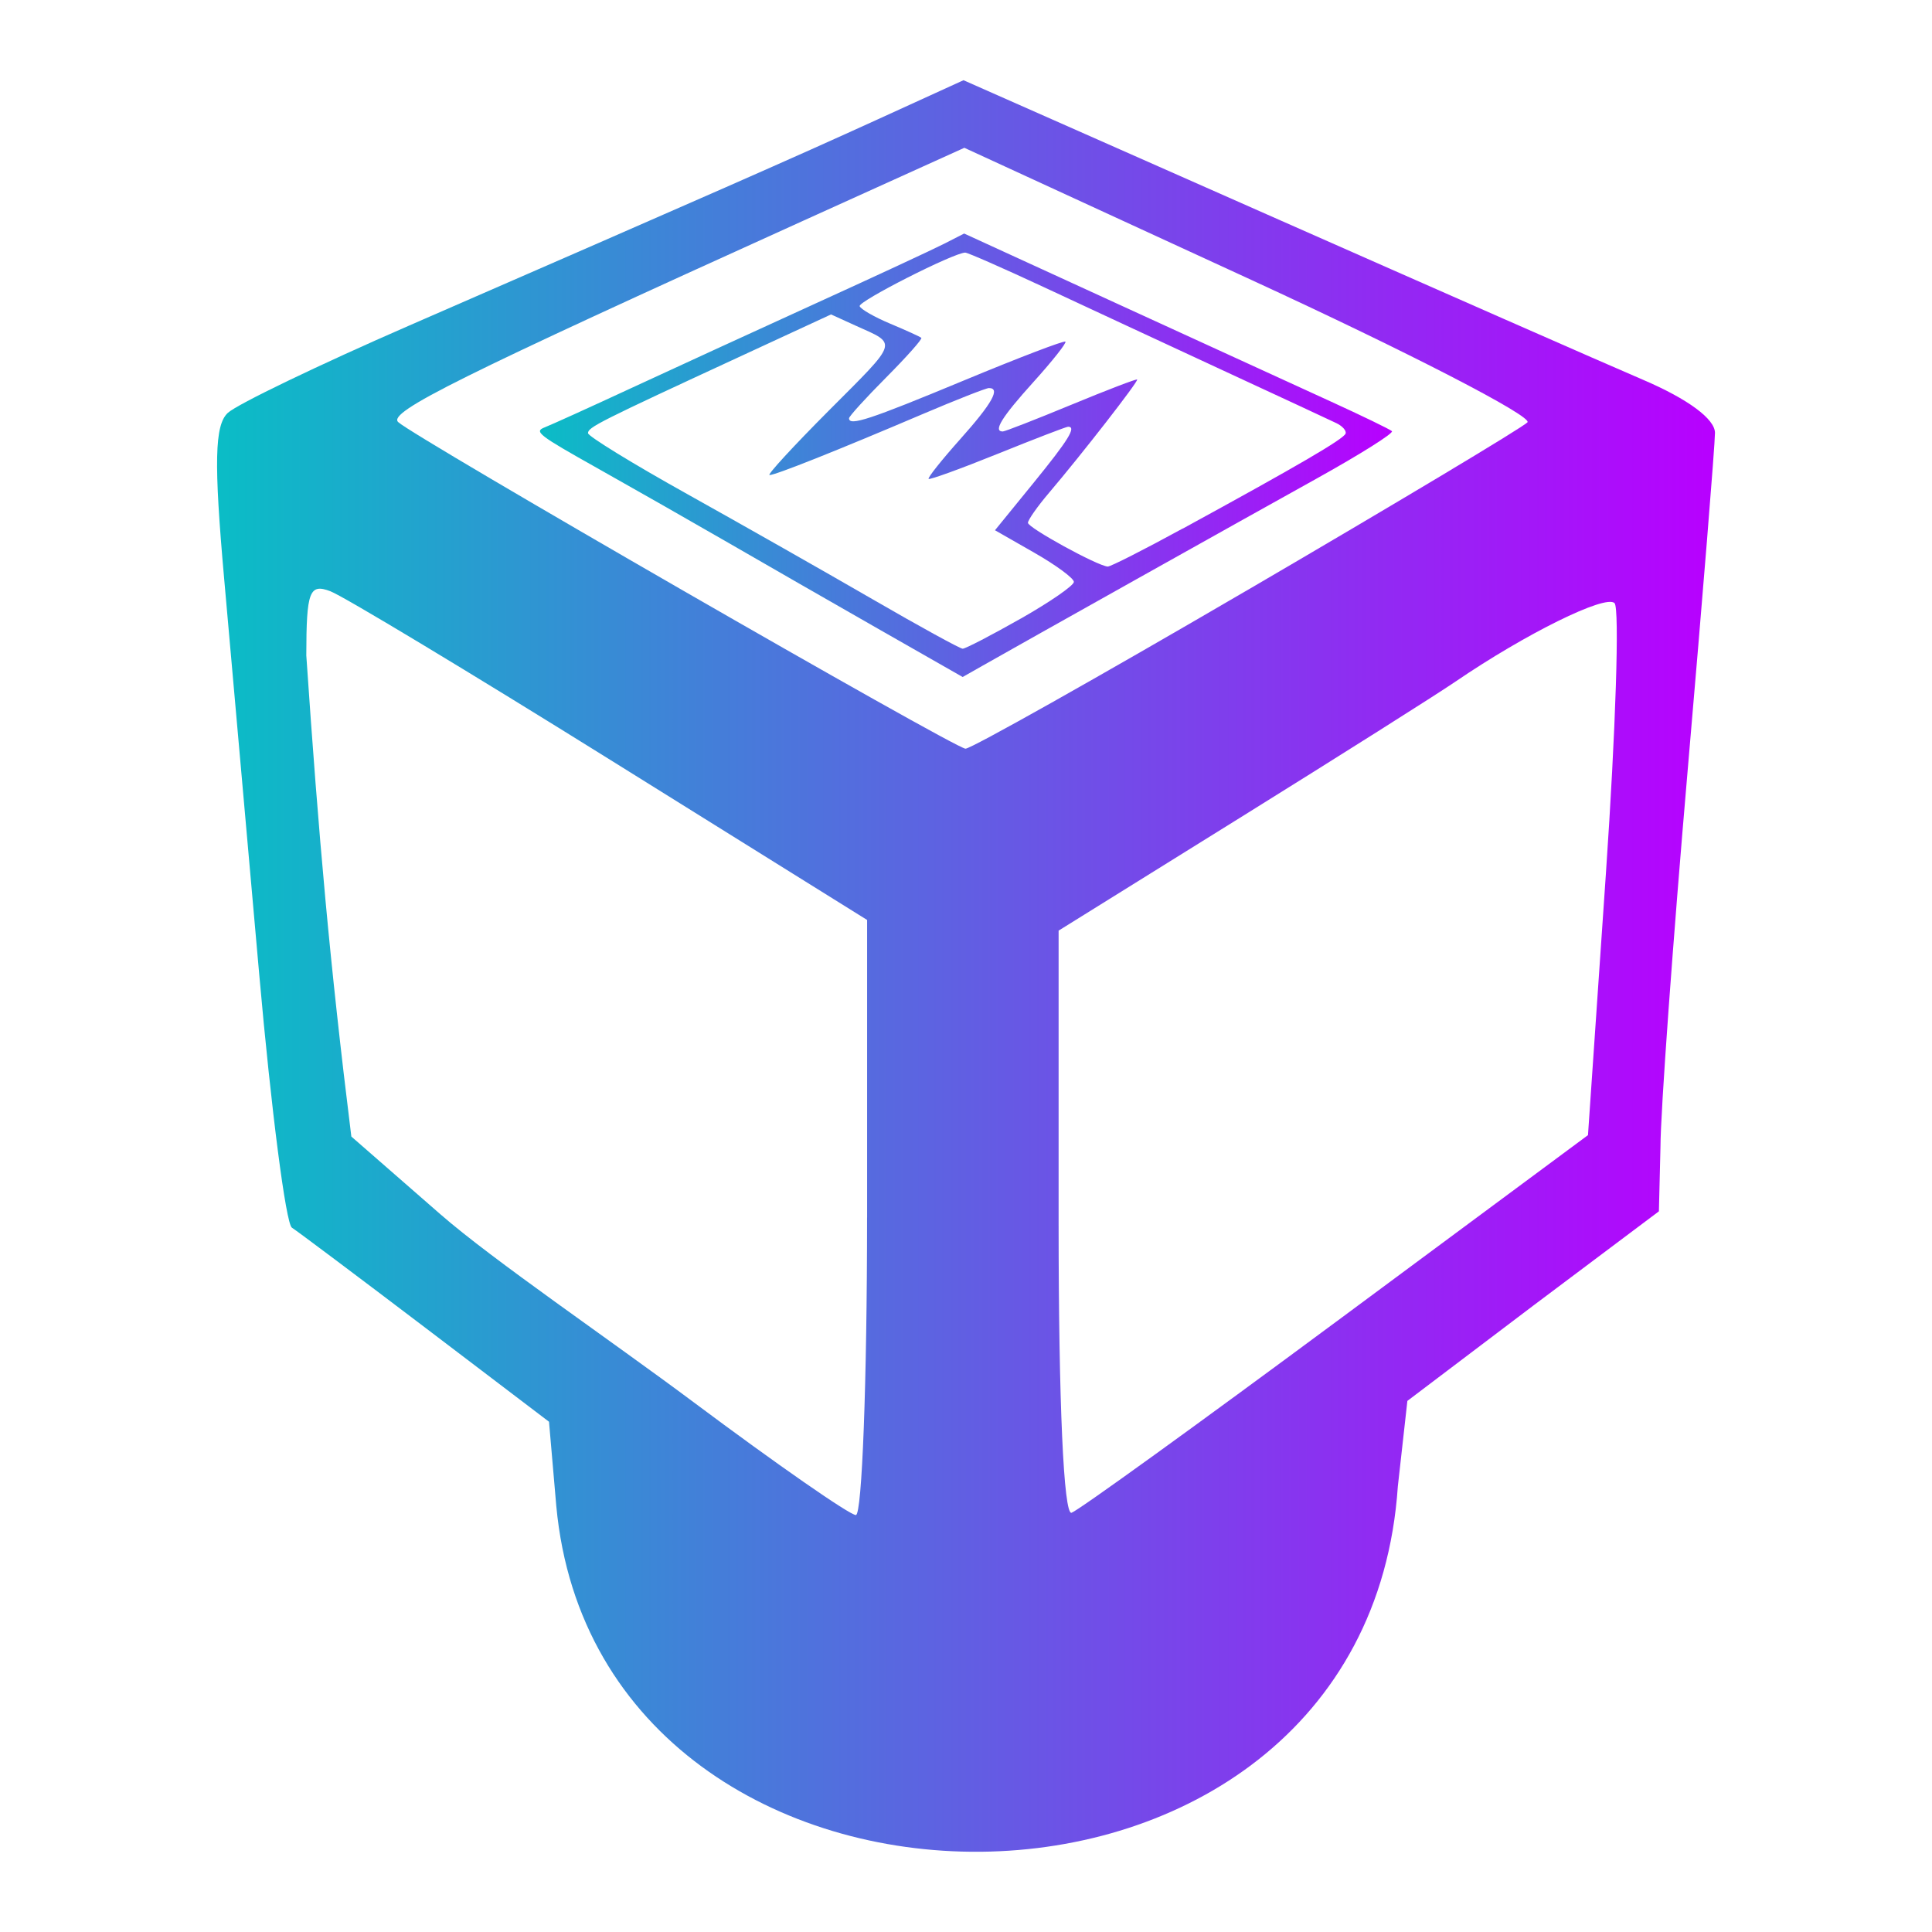 <?xml version="1.0" encoding="UTF-8" standalone="no"?>
<!-- Created with Inkscape (http://www.inkscape.org/) -->

<svg
   id="svg2"
   version="1.1"
   width="48"
   height="48"
   viewBox="0 0 48 48"
   sodipodi:docname="virtualbox.svg"
   inkscape:version="1.2.2 (b0a8486541, 2022-12-01)"
   xmlns:inkscape="http://www.inkscape.org/namespaces/inkscape"
   xmlns:sodipodi="http://sodipodi.sourceforge.net/DTD/sodipodi-0.dtd"
   xmlns:xlink="http://www.w3.org/1999/xlink"
   xmlns="http://www.w3.org/2000/svg"
   xmlns:svg="http://www.w3.org/2000/svg"
   xmlns:rdf="http://www.w3.org/1999/02/22-rdf-syntax-ns#"
   xmlns:cc="http://creativecommons.org/ns#"
   xmlns:dc="http://purl.org/dc/elements/1.1/">
  <sodipodi:namedview
     id="namedview116"
     pagecolor="#ffffff"
     bordercolor="#000000"
     borderopacity="0.25"
     inkscape:showpageshadow="2"
     inkscape:pageopacity="0.0"
     inkscape:pagecheckerboard="0"
     inkscape:deskcolor="#d1d1d1"
     showgrid="false"
     inkscape:zoom="4.9166667"
     inkscape:cx="-29.79661"
     inkscape:cy="26.949152"
     inkscape:window-width="1397"
     inkscape:window-height="755"
     inkscape:window-x="0"
     inkscape:window-y="0"
     inkscape:window-maximized="0"
     inkscape:current-layer="svg2" />
  <defs
     id="defs6">
    <linearGradient
       id="oomox"
       x1="1.031"
       x2="1.031"
       y1="1"
       y2="15"
       gradientUnits="userSpaceOnUse">
      <stop
         offset="0%"
         style="stop-color:#0abdc6; stop-opacity:1"
         id="stop1560" />
      <stop
         offset="100%"
         style="stop-color:#b800ff; stop-opacity:1"
         id="stop1562" />
    </linearGradient>
    <linearGradient
       inkscape:collect="always"
       xlink:href="#oomox"
       id="linearGradient821"
       x1="13.416"
       y1="11.311"
       x2="34.584"
       y2="11.311"
       gradientUnits="userSpaceOnUse" />
    <linearGradient
       inkscape:collect="always"
       xlink:href="#oomox"
       id="linearGradient823"
       x1="5.393"
       y1="24"
       x2="42.607"
       y2="24"
       gradientUnits="userSpaceOnUse" />
  </defs>
  <path
     style="font-variation-settings:normal;opacity:1;vector-effect:none;fill:url(#linearGradient823);fill-opacity:1.0;stroke:none;stroke-width:1.317;stroke-linecap:butt;stroke-linejoin:miter;stroke-miterlimit:4;stroke-dasharray:none;stroke-dashoffset:0;stroke-opacity:1;-inkscape-stroke:none;stop-color:#000000;stop-opacity:1;fill-rule:nonzero"
     d="M 13.821,37.417 13.64,35.323 10.582,32.999 C 8.9,31.722 7.401,30.597 7.252,30.501 7.103,30.405 6.738,27.576 6.441,24.215 6.144,20.854 5.752,16.427 5.569,14.377 5.312,11.49 5.332,10.562 5.66,10.258 5.893,10.043 7.918,9.068 10.16,8.091 17.738,4.79 19.668,3.941 21.806,2.966 L 23.938,1.993 31.49,5.333 c 4.154,1.837 8.355,3.685 9.336,4.105 1.111,0.476 1.783,0.973 1.782,1.317 -9.33e-4,0.304 -0.306,4.069 -0.677,8.368 -0.371,4.298 -0.676,8.515 -0.677,9.37 l -0.039,1.602 -3.106,2.331 -3.143,2.379 -0.237,2.123 C 33.915,49 14.888,48.902 13.821,37.417 Z m 7.722,-7.168 v -7.393 L 15.172,18.885 c -3.504,-2.184 -6.638,-4.072 -6.965,-4.196 -0.52,-0.197 -0.595,0.002 -0.597,1.595 0.308,4.527 0.585,7.658 1.119,11.953 l 2.21,1.929 c 1.307,1.141 4.23,3.13 6.294,4.672 2.064,1.542 3.878,2.803 4.031,2.803 0.153,0 0.278,-3.327 0.278,-7.393 z m 11.655,2.588 6.255,-4.635 0.445,-6.494 c 0.245,-3.572 0.342,-6.597 0.215,-6.723 -0.222,-0.222 -2.21,0.76 -3.959,1.954 -0.467,0.319 -2.875,1.841 -5.351,3.381 l -4.502,2.801 v 7.288 c 0,4.436 0.126,7.244 0.322,7.175 0.177,-0.062 3.136,-2.199 6.576,-4.748 z M 30.953,14.684 c 3.701,-2.161 6.849,-4.047 6.995,-4.19 C 38.093,10.352 35.006,8.758 31.086,6.953 L 23.959,3.672 19.948,5.488 C 11.406,9.356 9.633,10.237 9.892,10.486 c 0.385,0.369 13.812,8.1 14.095,8.115 0.13,0.007 3.264,-1.756 6.965,-3.917 z"
     id="path3338" />
  <path
     style="font-variation-settings:normal;opacity:1;vector-effect:none;fill:url(#linearGradient821);fill-opacity:1.0;stroke:none;stroke-width:1.317;stroke-linecap:butt;stroke-linejoin:miter;stroke-miterlimit:4;stroke-dasharray:none;stroke-dashoffset:0;stroke-opacity:1;-inkscape-stroke:none;stop-color:#000000;stop-opacity:1"
     d="M 21.815,15.621 C 20.659,14.961 18.983,13.999 18.091,13.483 17.199,12.968 15.742,12.138 14.854,11.639 13.371,10.807 13.262,10.723 13.532,10.618 13.694,10.555 14.664,10.115 15.688,9.64 16.713,9.165 18.767,8.222 20.253,7.544 21.74,6.867 23.181,6.197 23.455,6.057 l 0.499,-0.255 3.826,1.754 c 2.104,0.965 4.474,2.05 5.267,2.412 0.793,0.362 1.483,0.697 1.535,0.744 0.051,0.048 -0.787,0.575 -1.862,1.173 -1.869,1.038 -7.313,4.088 -8.322,4.662 l -0.481,0.273 z m 3.544,-0.251 c 0.727,-0.413 1.321,-0.823 1.321,-0.913 0,-0.089 -0.441,-0.415 -0.98,-0.723 l -0.98,-0.56 0.95,-1.167 c 0.879,-1.08 1.08,-1.405 0.867,-1.405 -0.046,0 -0.833,0.303 -1.749,0.673 -0.916,0.37 -1.689,0.65 -1.717,0.623 -0.028,-0.028 0.327,-0.473 0.788,-0.99 0.79,-0.885 1.005,-1.267 0.711,-1.267 -0.07,0 -0.813,0.292 -1.652,0.649 -2.124,0.905 -3.651,1.513 -3.799,1.513 -0.069,0 0.594,-0.72 1.472,-1.601 1.752,-1.756 1.715,-1.639 0.668,-2.111 L 20.647,7.812 18.438,8.834 c -3.562,1.647 -3.831,1.782 -3.829,1.928 9.33e-4,0.076 1.116,0.761 2.478,1.52 1.362,0.76 3.429,1.933 4.593,2.607 1.164,0.674 2.171,1.226 2.237,1.228 0.066,9.34e-4 0.715,-0.335 1.442,-0.748 z m 4.025,-2.236 c 2.891,-1.579 4.002,-2.228 4.047,-2.363 0.024,-0.071 -0.08,-0.187 -0.231,-0.259 C 33.05,10.439 31.765,9.842 30.344,9.184 28.924,8.525 26.936,7.602 25.928,7.131 24.919,6.661 24.043,6.276 23.981,6.276 c -0.279,0 -2.663,1.21 -2.623,1.331 0.025,0.074 0.368,0.271 0.762,0.436 0.394,0.165 0.741,0.323 0.77,0.351 0.03,0.028 -0.362,0.469 -0.871,0.981 -0.509,0.512 -0.925,0.969 -0.925,1.017 0,0.202 0.51,0.034 2.85,-0.938 1.357,-0.564 2.494,-0.999 2.526,-0.966 0.032,0.032 -0.326,0.485 -0.797,1.006 -0.788,0.873 -1.006,1.226 -0.759,1.226 0.053,0 0.818,-0.298 1.7,-0.663 0.882,-0.365 1.619,-0.647 1.638,-0.628 0.039,0.039 -1.374,1.856 -2.186,2.811 -0.29,0.341 -0.527,0.678 -0.527,0.749 0,0.124 1.734,1.075 1.983,1.087 0.067,0.003 0.905,-0.422 1.862,-0.945 z"
     id="path3342" />
</svg>
